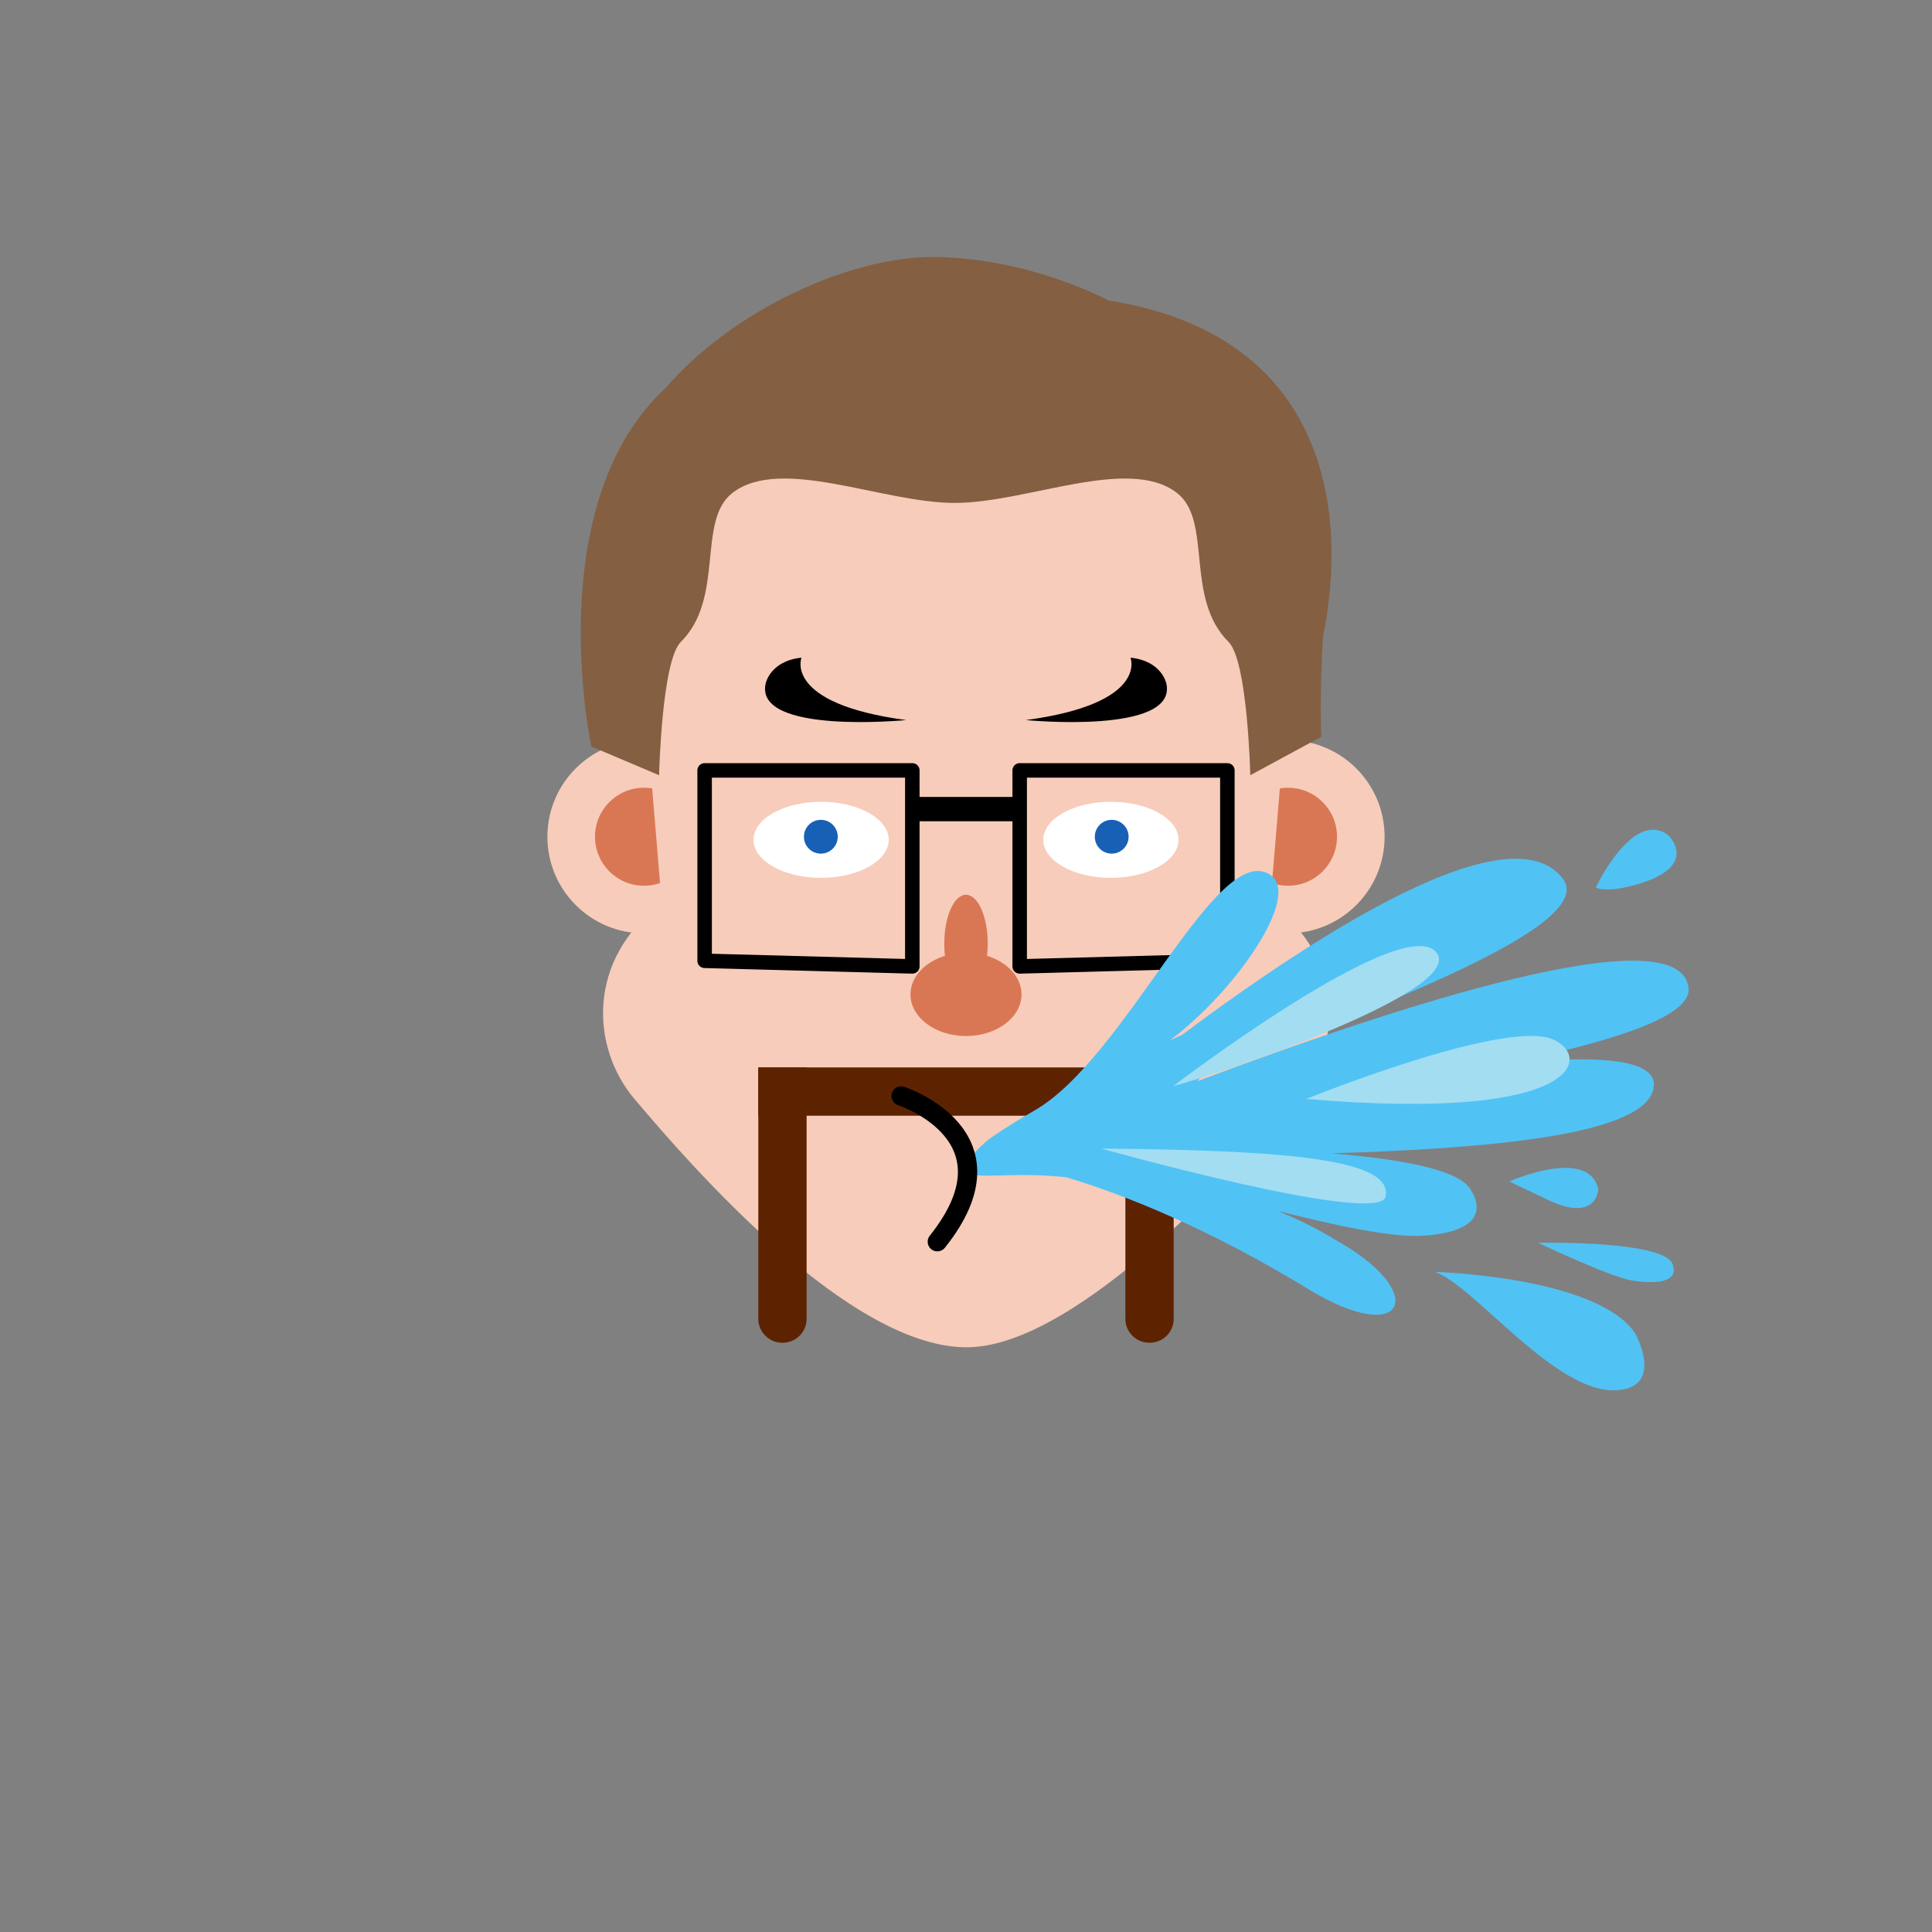 <?xml version="1.0" encoding="iso-8859-1"?><svg id="MegFacePuke" version="1.1" xmlns="http://www.w3.org/2000/svg" xmlns:xlink="http://www.w3.org/1999/xlink" xml:space="preserve" x="0px" y="0px" viewbox="0 0 400 400" width="400" height="400" ><rect width="100%" height="100%" fill="#808080" stroke="none"/><g id="Face"><g  /><g  /><circle  cx="133.333" cy="173.238" r="20" class="SkinColor" fill="#F7CCBA"  /><circle  cx="266.667" cy="173.238" r="20" class="SkinColor" fill="#F7CCBA"  /><circle  fill="#D97755" cx="266.667" cy="173.238" r="10.146" /><circle  fill="#D97755" cx="133.333" cy="173.238" r="10.146" /><path  d="M200.667,80H200h-0.667C162.883,80,133,102.549,133,139l4,48c-15.5,11.5-14.748,29.741-5.667,40.5    c11.91,14.111,44.842,51.939,69.251,51.435c22.727-0.469,56.993-38.296,68.083-51.435c9.081-10.759,10.083-29-5.667-40.5l4-48    C267,102.549,237.117,80,200.667,80z" class="SkinColor" fill="#F7CCBA"  /></g><g id="Beard"><rect  x="157" y="221" width="86" height="10" class="BeardColor" fill="#5D2300"  /><path  d="M157,273.05V221h10v52.05c0,2.734-2.216,4.95-4.95,4.95h-0.1C159.216,278,157,275.784,157,273.05z" class="BeardColor" fill="#5D2300"  /><path  d="M233,273.05V221h10v52.05c0,2.734-2.216,4.95-4.95,4.95h-0.1C235.216,278,233,275.784,233,273.05z" class="BeardColor" fill="#5D2300"  /></g><g id="Nose"><ellipse  fill="#D97755" cx="200" cy="205.875" rx="11.492" ry="8.625" /><ellipse  fill="#D97755" cx="200" cy="195.375" rx="4.5" ry="10.125" /></g><g id="Eye"><ellipse  fill="#FFFFFF" cx="230" cy="173.875" rx="14" ry="7.875" /><ellipse  fill="#FFFFFF" cx="170" cy="173.875" rx="14" ry="7.875" /><circle  cx="230.167" cy="173.238" r="3.5" class="EyeColor" fill="#1860B5"  /><circle  cx="169.945" cy="173.238" r="3.5" class="EyeColor" fill="#1860B5"  /></g><g id="Eyebrow"><path  d="M212.392,149.083c0,0,31.5,3.083,29.083-7.583c0,0-0.917-4.667-7.417-5.334    C234.059,136.166,237.892,145.667,212.392,149.083z" /><path  d="M187.608,149.083c0,0-31.5,3.083-29.083-7.583c0,0,0.917-4.667,7.417-5.334    C165.941,136.166,162.108,145.667,187.608,149.083z" /></g><g id="Glass"><rect  x="188.508" y="165" width="22.984" height="5.033" /><polygon  fill="none" stroke="#000000" stroke-width="3" stroke-linecap="round" stroke-linejoin="round" stroke-miterlimit="10" points="254.115,159.5 211.115,159.5 211.115,200.083 254.115,198.924" /><polygon  fill="none" stroke="#000000" stroke-width="3" stroke-linecap="round" stroke-linejoin="round" stroke-miterlimit="10" points="145.885,159.5 188.885,159.5 188.885,200.083 145.885,198.924" /></g><g id="Hair"><path  fill="#845F41" d="M151.663,102.037c-7.479,5.741-1.512,21.741-10.711,30.872c-3.96,3.934-4.493,27.592-4.493,27.592      l-14.017-5.945c-1.274-5.966-9.109-51.555,15.311-74.163c14.013-16.273,38.548-27.517,56.187-27.181      c19.754,0.375,35.56,8.997,35.56,8.997c46.023,7.292,49.5,44.644,44.427,69.528c-0.761,11.743-0.376,20.806-0.376,20.806      l-14.692,7.959c0,0-0.534-23.657-4.494-27.59c-9.2-9.132-3.232-25.133-10.711-30.874c-10.055-7.719-30.987,2.086-45.995,2.086      C182.651,104.122,161.718,94.318,151.663,102.037z" /></g><g id="Top"><path  fill="#51C2F4" d="M297.05,263.331c8.108,2.711,24.88,25.16,37.536,24.513c10.238-0.524,3.952-11.812,3.952-11.812     C330.565,264.252,297.05,263.331,297.05,263.331z" /><path  fill="#51C2F4" d="M338.954,183.096c13.184-3.813,6.439-10.195,6.439-10.195c-7.359-5.435-14.996,10.845-14.996,10.845     S332.285,185.025,338.954,183.096z" /><path  fill="#51C2F4" d="M312.493,244.604c0,0,1.876,0.953,8.16,3.903c9.935,4.663,10.274-2.268,10.274-2.268     C328.93,237.311,312.493,244.604,312.493,244.604z" /><path  fill="#51C2F4" d="M346.411,262.271c-0.094-5.559-27.954-4.968-27.954-4.968s15.069,7.185,19.571,7.833     C348.28,266.613,346.411,262.271,346.411,262.271z" /><path  fill="#51C2F4" d="M294.535,255.848c16.09-1.001,10.103-9.243,10.103-9.243c-1.932-4.341-14.309-6.637-29.031-7.812     c32.272-1,63.394-3.648,66.558-12.773c2.385-6.878-11.102-7.749-30.511-5.766c22.001-4.551,38.593-9.734,37.948-15.68     c-1.681-15.503-61.079,4.023-101.683,19.266l0,0c0,0,0.432-0.517,1.072-1.332c34.711-13.391,82.115-30.759,74.579-40.594     c-10.932-14.27-50.888,11.457-78.823,32.33c-0.81,0.356-1.654,0.738-2.527,1.145c13.317-9.923,27.368-29.893,20.78-34.262     c-11.069-7.341-30.028,38.208-48.966,48.875c-5.197,3-8.925,5.551-9.435,5.997c0,0-8.463,6.724-2.179,7.326     c3.612,0.346,9.451-0.535,18.417,0.423c12.063,3.657,29.303,10.508,50.077,23.174c20.393,12.435,25.307,0.463,5.011-10.541     c0,0-3.836-2.557-11.359-5.676C276.794,253.844,288.351,256.232,294.535,255.848z" /><path  fill="#A2DDF2" d="M227.979,237.796c0,0,57.635,16.127,58.894,9.952C288.401,240.249,268.276,238.132,227.979,237.796z" /><path  fill="#A2DDF2" d="M242.891,224.873c0,0,46.902-35.773,54.334-27.862C304.657,204.922,251.24,222.719,242.891,224.873z" /><path  fill="#A2DDF2" d="M321.419,215.154c8.098,3.305,6.476,17.266-50.979,12.371C270.44,227.525,311.211,210.988,321.419,215.154    z" /><path  fill="none" stroke="#000000" stroke-width="4" stroke-linecap="round" stroke-linejoin="round" stroke-miterlimit="10" d="M186.562,226.911c0,0,25.104,8.149,7.504,30.169" /></g></svg>